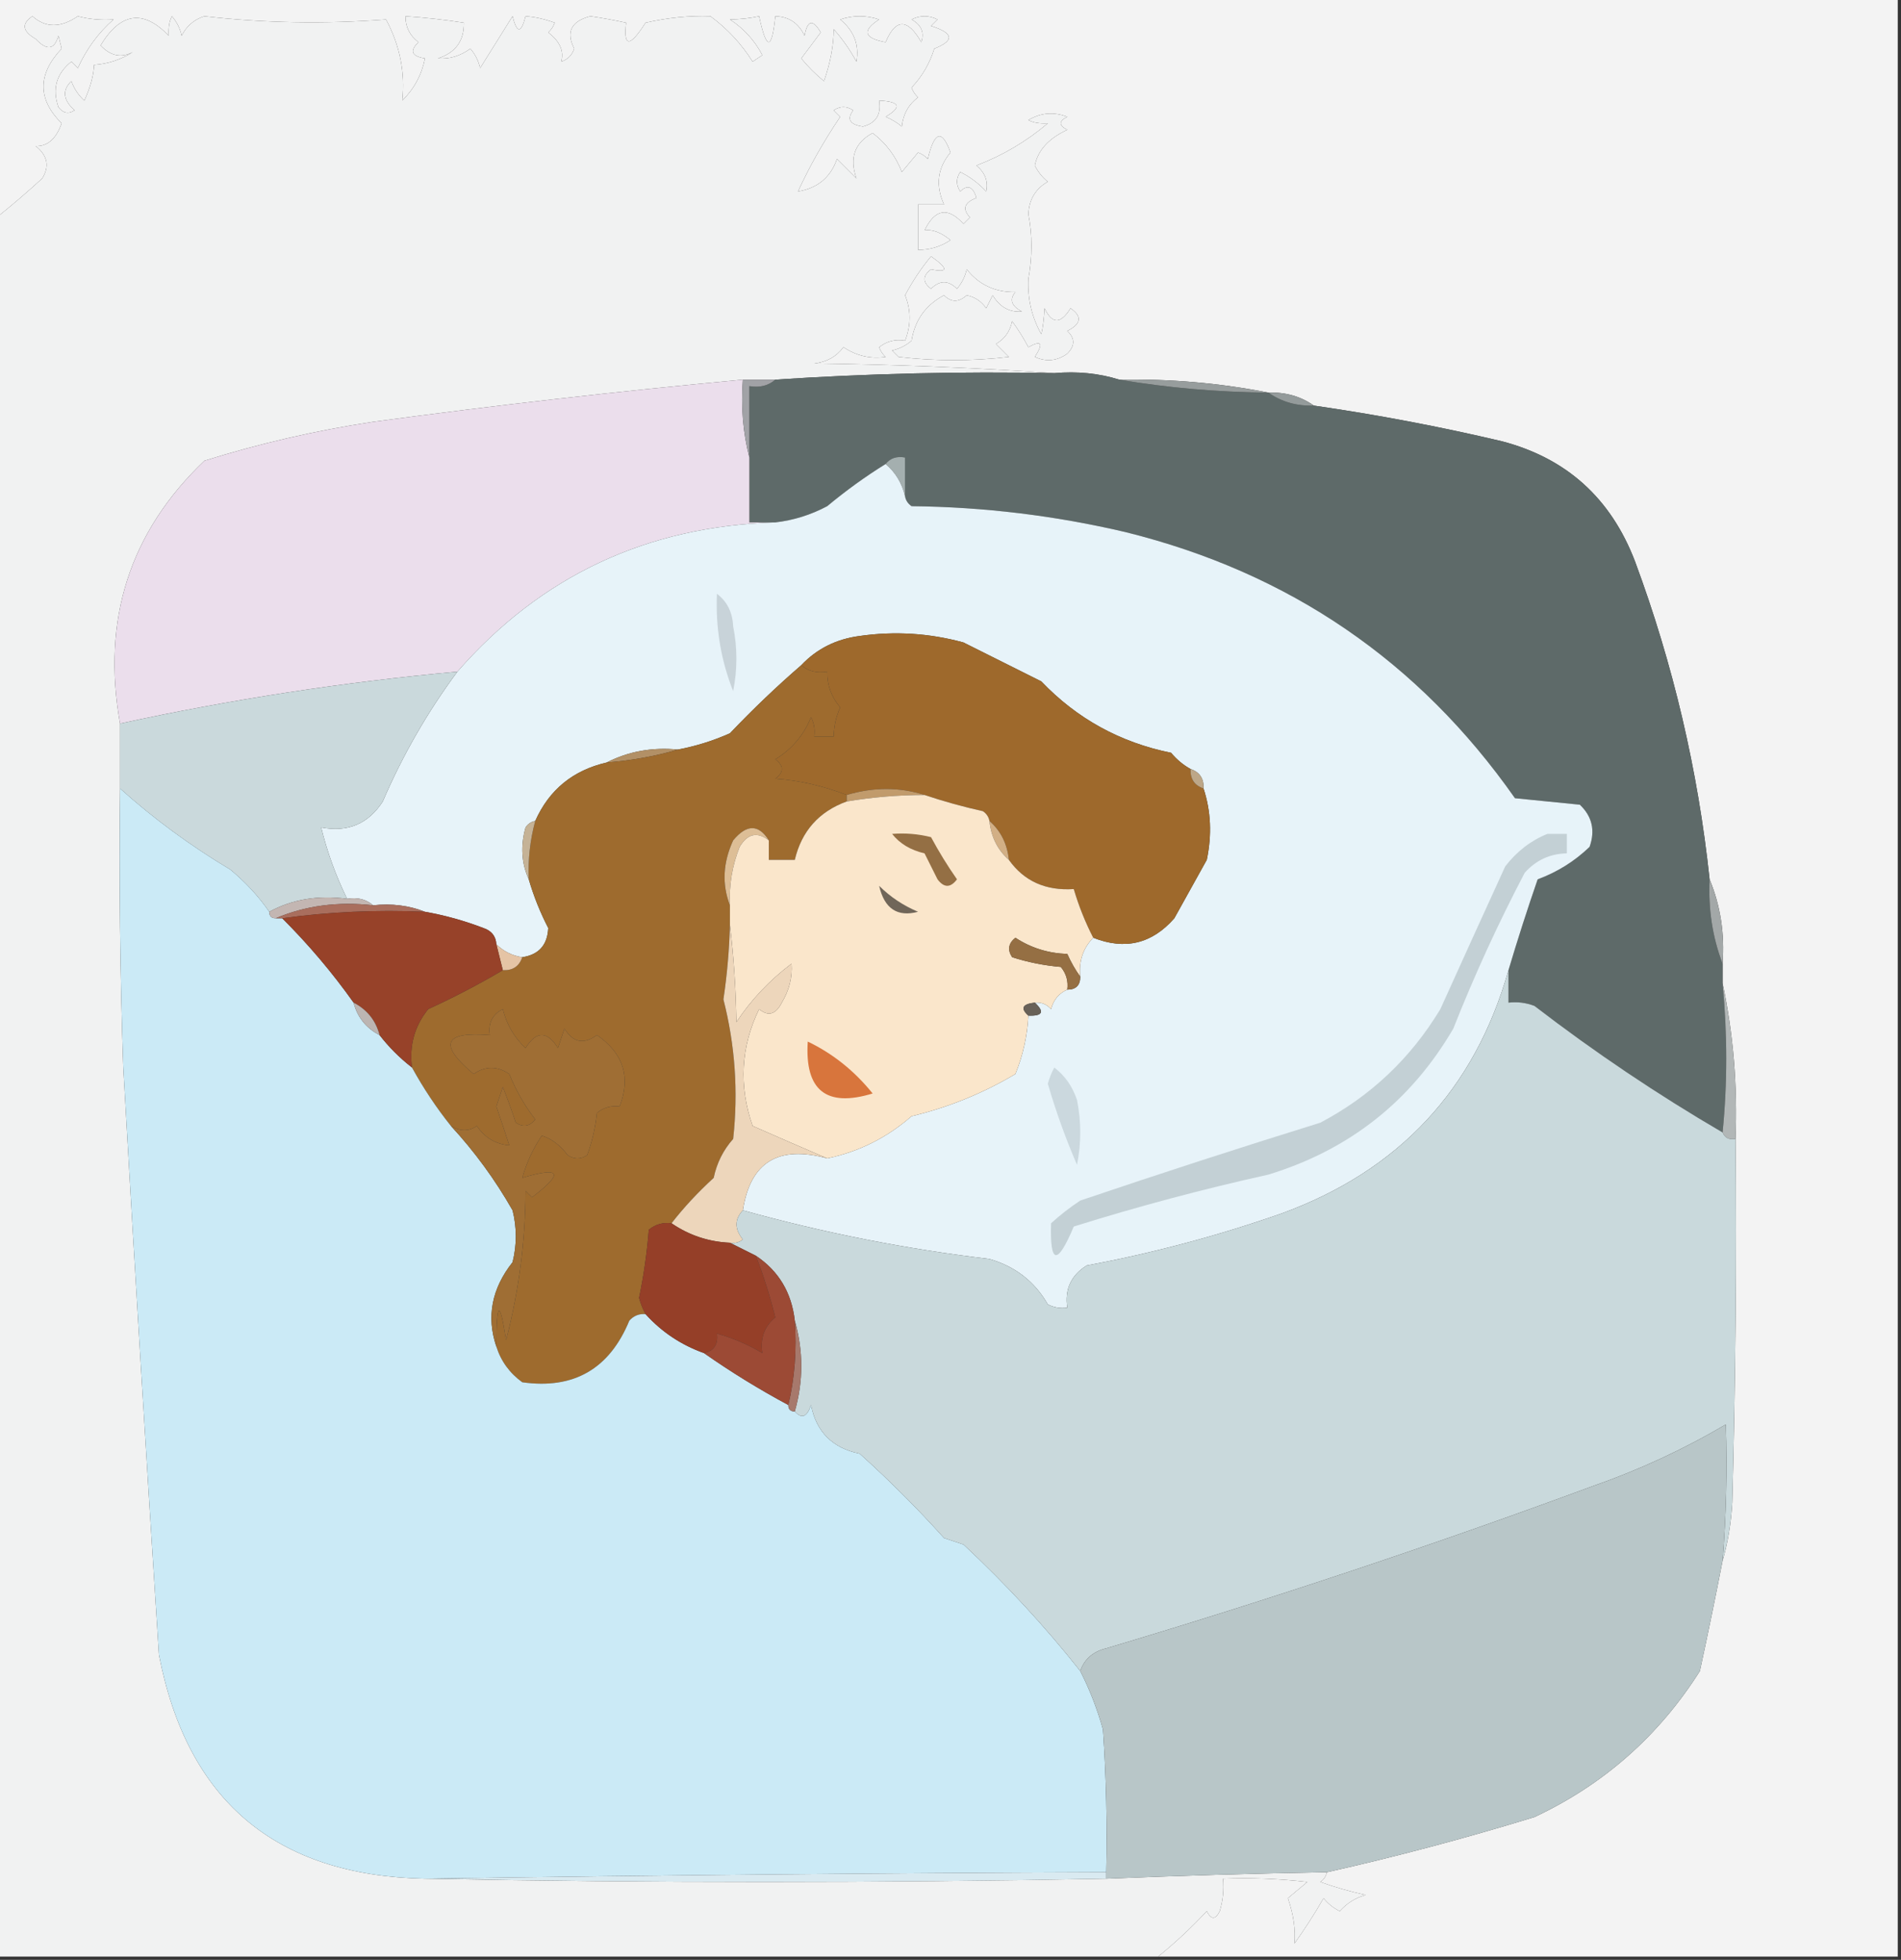 <?xml version="1.0" encoding="UTF-8"?>
<!DOCTYPE svg PUBLIC "-//W3C//DTD SVG 1.1//EN" "http://www.w3.org/Graphics/SVG/1.1/DTD/svg11.dtd">
<svg xmlns="http://www.w3.org/2000/svg" version="1.1" width="293px" height="302px" style="shape-rendering:geometricPrecision; text-rendering:geometricPrecision; image-rendering:optimizeQuality; fill-rule:evenodd; clip-rule:evenodd" xmlns:xlink="http://www.w3.org/1999/xlink">
<rect width="100%" height="100%" fill="#333333" stroke="none"/>
<g><path style="opacity:1" fill="#f3f3f3" d="M -0.5,-0.5 C 97.167,-0.5 194.833,-0.5 292.5,-0.5C 292.5,100.167 292.5,200.833 292.5,301.5C 254.5,301.5 216.5,301.5 178.5,301.5C 181.103,299.401 183.603,297.068 186,294.5C 186.667,295.833 187.333,295.833 188,294.5C 188.494,292.866 188.66,291.199 188.5,289.5C 192.846,289.334 197.179,289.501 201.5,290C 200.5,290.833 199.5,291.667 198.5,292.5C 199.371,295.032 199.705,297.365 199.5,299.5C 201.085,297.294 202.585,294.961 204,292.5C 204.689,293.357 205.522,294.023 206.5,294.5C 207.59,293.273 208.924,292.44 210.5,292C 208.122,291.489 205.788,290.822 203.5,290C 204.056,289.617 204.389,289.117 204.5,288.5C 215.023,286.146 225.69,283.312 236.5,280C 247.18,274.988 255.68,267.488 262,257.5C 263.254,251.729 264.42,246.062 265.5,240.5C 266.319,237.695 266.819,234.695 267,231.5C 267.5,212.836 267.667,194.17 267.5,175.5C 267.822,167.271 267.155,159.271 265.5,151.5C 265.5,150.5 265.5,149.5 265.5,148.5C 265.844,143.878 265.177,139.545 263.5,135.5C 261.715,118.694 257.882,102.36 252,86.5C 248.278,76.773 241.444,70.606 231.5,68C 221.89,65.732 212.223,63.899 202.5,62.5C 200.485,61.076 198.152,60.41 195.5,60.5C 188.049,59.028 180.382,58.361 172.5,58.5C 169.375,57.521 166.042,57.187 162.5,57.5C 150.34,56.669 138.007,56.169 125.5,56C 127.402,55.801 128.902,54.968 130,53.5C 132.015,54.842 134.182,55.342 136.5,55C 136.043,54.586 135.709,54.086 135.5,53.5C 136.689,52.571 138.022,52.238 139.5,52.5C 140.42,50.119 140.42,47.786 139.5,45.5C 140.657,43.322 141.99,41.322 143.5,39.5C 146.187,41.394 146.187,42.061 143.5,41.5C 142.167,42.5 142.167,43.5 143.5,44.5C 144.833,43.167 146.167,43.167 147.5,44.5C 148.251,43.624 148.751,42.624 149,41.5C 150.887,43.886 153.387,45.053 156.5,45C 155.542,46.148 155.875,47.148 157.5,48C 155.613,48.163 154.113,47.329 153,45.5C 152.667,46.167 152.333,46.833 152,47.5C 151.261,46.426 150.261,45.759 149,45.5C 147.765,46.615 146.598,46.615 145.5,45.5C 142.672,46.996 141.006,49.329 140.5,52.5C 139.624,53.251 138.624,53.751 137.5,54C 137.833,54.333 138.167,54.667 138.5,55C 144.167,55.667 149.833,55.667 155.5,55C 154.833,54.333 154.167,53.667 153.5,53C 154.849,52.228 155.682,51.061 156,49.5C 156.923,50.759 157.757,52.092 158.5,53.5C 160.529,52.371 160.863,52.871 159.5,55C 161.259,55.797 162.926,55.631 164.5,54.5C 165.711,53.28 165.711,52.113 164.5,51C 166.657,49.915 166.824,48.749 165,47.5C 163.488,49.957 162.154,49.957 161,47.5C 160.915,49.085 160.749,50.418 160.5,51.5C 159.031,48.886 158.364,46.052 158.5,43C 159.132,39.522 159.132,36.189 158.5,33C 158.61,30.745 159.61,29.078 161.5,28C 160.643,27.311 159.977,26.478 159.5,25.5C 159.956,23.173 161.623,21.339 164.5,20C 163.167,19.333 163.167,18.667 164.5,18C 162.421,17.192 160.421,17.359 158.5,18.5C 159.262,18.911 160.262,19.077 161.5,19C 158.206,21.793 154.54,23.959 150.5,25.5C 151.833,26.62 152.333,27.953 152,29.5C 150.846,28.257 149.512,27.257 148,26.5C 147.333,27.5 147.333,28.5 148,29.5C 149.131,28.396 149.965,28.73 150.5,30.5C 148.615,31.197 148.282,32.197 149.5,33.5C 149.167,33.833 148.833,34.167 148.5,34.5C 146.105,31.846 144.105,32.179 142.5,35.5C 143.688,35.307 145.022,35.807 146.5,37C 144.975,38.009 143.308,38.509 141.5,38.5C 141.5,36.167 141.5,33.833 141.5,31.5C 142.833,31.5 144.167,31.5 145.5,31.5C 144.16,28.556 144.493,25.889 146.5,23.5C 145.188,19.859 144.021,20.193 143,24.5C 142.586,24.043 142.086,23.709 141.5,23.5C 140.667,24.5 139.833,25.5 139,26.5C 138.054,24.058 136.554,22.058 134.5,20.5C 131.718,22.003 130.885,24.337 132,27.5C 131,26.5 130,25.5 129,24.5C 128.02,27.332 126.02,28.998 123,29.5C 124.765,25.648 126.931,21.815 129.5,18C 129.167,17.667 128.833,17.333 128.5,17C 129.5,16.333 130.5,16.333 131.5,17C 130.476,18.367 130.976,19.201 133,19.5C 135.02,18.968 135.853,17.635 135.5,15.5C 138.718,15.651 139.051,16.484 136.5,18C 137.416,18.374 138.25,18.874 139,19.5C 139.199,17.598 140.033,16.098 141.5,15C 141.043,14.586 140.709,14.086 140.5,13.5C 142.131,11.78 143.297,9.78 144,7.5C 147.159,6.255 146.993,5.088 143.5,4C 143.833,3.667 144.167,3.333 144.5,3C 143.167,2.333 141.833,2.333 140.5,3C 142.007,3.837 142.507,5.004 142,6.5C 139.884,2.81 138.051,2.81 136.5,6.5C 133.163,5.891 132.83,4.724 135.5,3C 133.5,2.333 131.5,2.333 129.5,3C 131.625,4.737 132.458,6.904 132,9.5C 131.028,7.695 129.861,6.028 128.5,4.5C 128.483,7.014 127.983,9.681 127,12.5C 125.702,11.44 124.535,10.274 123.5,9C 124.506,7.662 125.506,6.329 126.5,5C 125.285,2.904 124.451,3.071 124,5.5C 123.092,3.561 121.592,2.561 119.5,2.5C 118.968,7.797 118.134,7.797 117,2.5C 115.68,2.799 114.18,2.966 112.5,3C 114.651,4.405 116.318,6.239 117.5,8.5C 117,8.833 116.5,9.167 116,9.5C 114.296,6.778 112.13,4.445 109.5,2.5C 106.286,2.384 102.953,2.718 99.5,3.5C 97.069,7.312 96.069,7.312 96.5,3.5C 94.629,3.094 92.795,2.76 91,2.5C 88.033,3.262 87.2,4.929 88.5,7.5C 88.167,8.5 87.5,9.167 86.5,9.5C 86.968,7.887 86.301,6.387 84.5,5C 84.957,4.586 85.291,4.086 85.5,3.5C 83.922,2.928 82.422,2.594 81,2.5C 80.333,5.167 79.667,5.167 79,2.5C 77.333,5.167 75.667,7.833 74,10.5C 73.751,9.376 73.251,8.376 72.5,7.5C 70.922,8.64 69.255,9.14 67.5,9C 70.215,8.125 71.548,6.292 71.5,3.5C 68.518,3.037 65.518,2.704 62.5,2.5C 62.48,4.143 63.147,5.476 64.5,6.5C 63.098,7.842 63.431,8.676 65.5,9C 64.994,11.532 63.827,13.698 62,15.5C 62.469,11.177 61.636,7.01 59.5,3C 50.047,3.724 40.714,3.557 31.5,2.5C 29.912,3.01 28.745,4.01 28,5.5C 27.751,4.376 27.251,3.376 26.5,2.5C 26.089,3.262 25.923,4.262 26,5.5C 22.088,1.407 18.588,1.907 15.5,7C 17.055,8.646 18.721,8.979 20.5,8C 18.715,9.163 16.715,9.83 14.5,10C 14.43,11.624 13.93,13.457 13,15.5C 12.085,14.672 11.419,13.672 11,12.5C 9.548,13.907 9.715,15.407 11.5,17C 10.551,17.617 9.718,17.451 9,16.5C 8.031,13.671 8.697,11.338 11,9.5C 11.333,9.833 11.667,10.167 12,10.5C 13.299,7.583 15.133,5.083 17.5,3C 15.555,3.128 13.722,2.962 12,2.5C 9.352,4.31 7.019,4.31 5,2.5C 3.274,3.648 3.441,4.815 5.5,6C 7.23,7.852 8.396,7.686 9,5.5C 9.167,6.167 9.333,6.833 9.5,7.5C 5.766,11.453 5.766,15.287 9.5,19C 8.644,21.41 7.31,22.577 5.5,22.5C 7.333,23.968 7.666,25.635 6.5,27.5C 4.14,29.662 1.807,31.662 -0.5,33.5C -0.5,22.167 -0.5,10.833 -0.5,-0.5 Z"/></g>
<g><path style="opacity:1" fill="#f1f2f2" d="M 162.5,57.5 C 148.131,57.218 133.797,57.551 119.5,58.5C 117.833,58.5 116.167,58.5 114.5,58.5C 95.46,60.271 76.46,62.437 57.5,65C 48.607,66.354 39.94,68.354 31.5,71C 19.982,81.991 15.649,95.491 18.5,111.5C 18.5,114.833 18.5,118.167 18.5,121.5C 18.333,135.837 18.5,150.171 19,164.5C 20.718,194.698 22.551,224.864 24.5,255C 28.852,277.515 42.518,289.015 65.5,289.5C 100.332,290.16 135.332,290.16 170.5,289.5C 181.828,289.027 193.162,288.693 204.5,288.5C 204.389,289.117 204.056,289.617 203.5,290C 205.788,290.822 208.122,291.489 210.5,292C 208.924,292.44 207.59,293.273 206.5,294.5C 205.522,294.023 204.689,293.357 204,292.5C 202.585,294.961 201.085,297.294 199.5,299.5C 199.705,297.365 199.371,295.032 198.5,292.5C 199.5,291.667 200.5,290.833 201.5,290C 197.179,289.501 192.846,289.334 188.5,289.5C 188.66,291.199 188.494,292.866 188,294.5C 187.333,295.833 186.667,295.833 186,294.5C 183.603,297.068 181.103,299.401 178.5,301.5C 118.833,301.5 59.167,301.5 -0.5,301.5C -0.5,212.167 -0.5,122.833 -0.5,33.5C 1.807,31.662 4.14,29.662 6.5,27.5C 7.666,25.635 7.333,23.968 5.5,22.5C 7.31,22.577 8.644,21.41 9.5,19C 5.766,15.287 5.766,11.453 9.5,7.5C 9.333,6.833 9.167,6.167 9,5.5C 8.396,7.686 7.23,7.852 5.5,6C 3.441,4.815 3.274,3.648 5,2.5C 7.019,4.31 9.352,4.31 12,2.5C 13.722,2.962 15.555,3.128 17.5,3C 15.133,5.083 13.299,7.583 12,10.5C 11.667,10.167 11.333,9.833 11,9.5C 8.697,11.338 8.031,13.671 9,16.5C 9.718,17.451 10.551,17.617 11.5,17C 9.715,15.407 9.548,13.907 11,12.5C 11.419,13.672 12.085,14.672 13,15.5C 13.93,13.457 14.43,11.624 14.5,10C 16.715,9.83 18.715,9.163 20.5,8C 18.721,8.979 17.055,8.646 15.5,7C 18.588,1.907 22.088,1.407 26,5.5C 25.923,4.262 26.089,3.262 26.5,2.5C 27.251,3.376 27.751,4.376 28,5.5C 28.745,4.01 29.912,3.01 31.5,2.5C 40.714,3.557 50.047,3.724 59.5,3C 61.636,7.01 62.469,11.177 62,15.5C 63.827,13.698 64.994,11.532 65.5,9C 63.431,8.676 63.098,7.842 64.5,6.5C 63.147,5.476 62.48,4.143 62.5,2.5C 65.518,2.704 68.518,3.037 71.5,3.5C 71.548,6.292 70.215,8.125 67.5,9C 69.255,9.14 70.922,8.64 72.5,7.5C 73.251,8.376 73.751,9.376 74,10.5C 75.667,7.833 77.333,5.167 79,2.5C 79.667,5.167 80.333,5.167 81,2.5C 82.422,2.594 83.922,2.928 85.5,3.5C 85.291,4.086 84.957,4.586 84.5,5C 86.301,6.387 86.968,7.887 86.5,9.5C 87.5,9.167 88.167,8.5 88.5,7.5C 87.2,4.929 88.033,3.262 91,2.5C 92.795,2.76 94.629,3.094 96.5,3.5C 96.069,7.312 97.069,7.312 99.5,3.5C 102.953,2.718 106.286,2.384 109.5,2.5C 112.13,4.445 114.296,6.778 116,9.5C 116.5,9.167 117,8.833 117.5,8.5C 116.318,6.239 114.651,4.405 112.5,3C 114.18,2.966 115.68,2.799 117,2.5C 118.134,7.797 118.968,7.797 119.5,2.5C 121.592,2.561 123.092,3.561 124,5.5C 124.451,3.071 125.285,2.904 126.5,5C 125.506,6.329 124.506,7.662 123.5,9C 124.535,10.274 125.702,11.44 127,12.5C 127.983,9.681 128.483,7.014 128.5,4.5C 129.861,6.028 131.028,7.695 132,9.5C 132.458,6.904 131.625,4.737 129.5,3C 131.5,2.333 133.5,2.333 135.5,3C 132.83,4.724 133.163,5.891 136.5,6.5C 138.051,2.81 139.884,2.81 142,6.5C 142.507,5.004 142.007,3.837 140.5,3C 141.833,2.333 143.167,2.333 144.5,3C 144.167,3.333 143.833,3.667 143.5,4C 146.993,5.088 147.159,6.255 144,7.5C 143.297,9.78 142.131,11.78 140.5,13.5C 140.709,14.086 141.043,14.586 141.5,15C 140.033,16.098 139.199,17.598 139,19.5C 138.25,18.874 137.416,18.374 136.5,18C 139.051,16.484 138.718,15.651 135.5,15.5C 135.853,17.635 135.02,18.968 133,19.5C 130.976,19.201 130.476,18.367 131.5,17C 130.5,16.333 129.5,16.333 128.5,17C 128.833,17.333 129.167,17.667 129.5,18C 126.931,21.815 124.765,25.648 123,29.5C 126.02,28.998 128.02,27.332 129,24.5C 130,25.5 131,26.5 132,27.5C 130.885,24.337 131.718,22.003 134.5,20.5C 136.554,22.058 138.054,24.058 139,26.5C 139.833,25.5 140.667,24.5 141.5,23.5C 142.086,23.709 142.586,24.043 143,24.5C 144.021,20.193 145.188,19.859 146.5,23.5C 144.493,25.889 144.16,28.556 145.5,31.5C 144.167,31.5 142.833,31.5 141.5,31.5C 141.5,33.833 141.5,36.167 141.5,38.5C 143.308,38.509 144.975,38.009 146.5,37C 145.022,35.807 143.688,35.307 142.5,35.5C 144.105,32.179 146.105,31.846 148.5,34.5C 148.833,34.167 149.167,33.833 149.5,33.5C 148.282,32.197 148.615,31.197 150.5,30.5C 149.965,28.73 149.131,28.396 148,29.5C 147.333,28.5 147.333,27.5 148,26.5C 149.512,27.257 150.846,28.257 152,29.5C 152.333,27.953 151.833,26.62 150.5,25.5C 154.54,23.959 158.206,21.793 161.5,19C 160.262,19.077 159.262,18.911 158.5,18.5C 160.421,17.359 162.421,17.192 164.5,18C 163.167,18.667 163.167,19.333 164.5,20C 161.623,21.339 159.956,23.173 159.5,25.5C 159.977,26.478 160.643,27.311 161.5,28C 159.61,29.078 158.61,30.745 158.5,33C 159.132,36.189 159.132,39.522 158.5,43C 158.364,46.052 159.031,48.886 160.5,51.5C 160.749,50.418 160.915,49.085 161,47.5C 162.154,49.957 163.488,49.957 165,47.5C 166.824,48.749 166.657,49.915 164.5,51C 165.711,52.113 165.711,53.28 164.5,54.5C 162.926,55.631 161.259,55.797 159.5,55C 160.863,52.871 160.529,52.371 158.5,53.5C 157.757,52.092 156.923,50.759 156,49.5C 155.682,51.061 154.849,52.228 153.5,53C 154.167,53.667 154.833,54.333 155.5,55C 149.833,55.667 144.167,55.667 138.5,55C 138.167,54.667 137.833,54.333 137.5,54C 138.624,53.751 139.624,53.251 140.5,52.5C 141.006,49.329 142.672,46.996 145.5,45.5C 146.598,46.615 147.765,46.615 149,45.5C 150.261,45.759 151.261,46.426 152,47.5C 152.333,46.833 152.667,46.167 153,45.5C 154.113,47.329 155.613,48.163 157.5,48C 155.875,47.148 155.542,46.148 156.5,45C 153.387,45.053 150.887,43.886 149,41.5C 148.751,42.624 148.251,43.624 147.5,44.5C 146.167,43.167 144.833,43.167 143.5,44.5C 142.167,43.5 142.167,42.5 143.5,41.5C 146.187,42.061 146.187,41.394 143.5,39.5C 141.99,41.322 140.657,43.322 139.5,45.5C 140.42,47.786 140.42,50.119 139.5,52.5C 138.022,52.238 136.689,52.571 135.5,53.5C 135.709,54.086 136.043,54.586 136.5,55C 134.182,55.342 132.015,54.842 130,53.5C 128.902,54.968 127.402,55.801 125.5,56C 138.007,56.169 150.34,56.669 162.5,57.5 Z"/></g>
<g><path style="opacity:1" fill="#5e6a69" d="M 162.5,57.5 C 166.042,57.187 169.375,57.521 172.5,58.5C 179.969,59.762 187.635,60.428 195.5,60.5C 197.515,61.924 199.848,62.59 202.5,62.5C 212.223,63.899 221.89,65.732 231.5,68C 241.444,70.606 248.278,76.773 252,86.5C 257.882,102.36 261.715,118.694 263.5,135.5C 263.28,140.1 263.946,144.433 265.5,148.5C 265.5,149.5 265.5,150.5 265.5,151.5C 266.251,159.338 266.251,167.005 265.5,174.5C 255.463,168.644 245.796,162.144 236.5,155C 235.207,154.51 233.873,154.343 232.5,154.5C 232.5,152.833 232.5,151.167 232.5,149.5C 233.891,144.825 235.391,140.158 237,135.5C 240.028,134.383 242.695,132.716 245,130.5C 245.896,127.975 245.396,125.808 243.5,124C 240.167,123.667 236.833,123.333 233.5,123C 218.721,101.918 198.721,88.252 173.5,82C 162.649,79.45 151.649,78.117 140.5,78C 139.944,77.617 139.611,77.117 139.5,76.5C 139.5,74.5 139.5,72.5 139.5,70.5C 138.209,70.263 137.209,70.596 136.5,71.5C 133.397,73.423 130.397,75.59 127.5,78C 124.978,79.341 122.311,80.174 119.5,80.5C 118.167,80.5 116.833,80.5 115.5,80.5C 115.5,77.167 115.5,73.833 115.5,70.5C 115.5,66.833 115.5,63.167 115.5,59.5C 117.099,59.768 118.432,59.434 119.5,58.5C 133.797,57.551 148.131,57.218 162.5,57.5 Z"/></g>
<g><path style="opacity:1" fill="#979d9d" d="M 172.5,58.5 C 180.382,58.361 188.049,59.028 195.5,60.5C 187.635,60.428 179.969,59.762 172.5,58.5 Z"/></g>
<g><path style="opacity:1" fill="#949b9b" d="M 195.5,60.5 C 198.152,60.41 200.485,61.076 202.5,62.5C 199.848,62.59 197.515,61.924 195.5,60.5 Z"/></g>
<g><path style="opacity:1" fill="#ebdeec" d="M 114.5,58.5 C 114.183,62.702 114.517,66.702 115.5,70.5C 115.5,73.833 115.5,77.167 115.5,80.5C 116.833,80.5 118.167,80.5 119.5,80.5C 99.71,81.083 83.377,88.75 70.5,103.5C 52.971,105.102 35.638,107.769 18.5,111.5C 15.649,95.491 19.982,81.991 31.5,71C 39.94,68.354 48.607,66.354 57.5,65C 76.46,62.437 95.46,60.271 114.5,58.5 Z"/></g>
<g><path style="opacity:1" fill="#a1a2a6" d="M 114.5,58.5 C 116.167,58.5 117.833,58.5 119.5,58.5C 118.432,59.434 117.099,59.768 115.5,59.5C 115.5,63.167 115.5,66.833 115.5,70.5C 114.517,66.702 114.183,62.702 114.5,58.5 Z"/></g>
<g><path style="opacity:1" fill="#a4afaf" d="M 136.5,71.5 C 137.209,70.596 138.209,70.263 139.5,70.5C 139.5,72.5 139.5,74.5 139.5,76.5C 139.028,74.469 138.028,72.802 136.5,71.5 Z"/></g>
<g><path style="opacity:1" fill="#e7f3f9" d="M 136.5,71.5 C 138.028,72.802 139.028,74.469 139.5,76.5C 139.611,77.117 139.944,77.617 140.5,78C 151.649,78.117 162.649,79.45 173.5,82C 198.721,88.252 218.721,101.918 233.5,123C 236.833,123.333 240.167,123.667 243.5,124C 245.396,125.808 245.896,127.975 245,130.5C 242.695,132.716 240.028,134.383 237,135.5C 235.391,140.158 233.891,144.825 232.5,149.5C 227.286,167.885 215.619,180.385 197.5,187C 187.702,190.426 177.702,193.093 167.5,195C 165.081,196.509 164.081,198.675 164.5,201.5C 163.448,201.649 162.448,201.483 161.5,201C 159.484,197.482 156.484,195.149 152.5,194C 139.601,192.463 126.934,189.963 114.5,186.5C 115.634,179.088 119.968,176.421 127.5,178.5C 132.365,177.485 136.699,175.318 140.5,172C 146.19,170.634 151.523,168.467 156.5,165.5C 157.678,162.609 158.345,159.609 158.5,156.5C 160.698,156.591 161.031,155.925 159.5,154.5C 160.496,154.414 161.329,154.748 162,155.5C 162.377,154.058 163.21,153.058 164.5,152.5C 165.833,152.5 166.5,151.833 166.5,150.5C 166.259,148.102 166.926,146.102 168.5,144.5C 173.389,146.436 177.556,145.436 181,141.5C 182.667,138.5 184.333,135.5 186,132.5C 186.81,128.642 186.643,124.976 185.5,121.5C 185.573,119.973 184.906,118.973 183.5,118.5C 182.373,117.878 181.373,117.045 180.5,116C 172.654,114.412 165.987,110.745 160.5,105C 156.5,103 152.5,101 148.5,99C 143.238,97.561 137.904,97.228 132.5,98C 128.89,98.472 125.89,99.972 123.5,102.5C 119.752,105.738 116.085,109.238 112.5,113C 109.92,114.144 107.253,114.978 104.5,115.5C 100.511,115.116 96.845,115.783 93.5,117.5C 88.305,118.701 84.638,121.701 82.5,126.5C 81.883,126.611 81.383,126.944 81,127.5C 80.199,130.367 80.366,133.034 81.5,135.5C 82.252,138.09 83.252,140.59 84.5,143C 84.383,145.616 83.05,147.116 80.5,147.5C 78.938,147.267 77.605,146.6 76.5,145.5C 76.423,144.25 75.756,143.417 74.5,143C 71.555,141.869 68.555,141.036 65.5,140.5C 63.052,139.527 60.385,139.194 57.5,139.5C 56.432,138.566 55.099,138.232 53.5,138.5C 51.764,134.957 50.431,131.291 49.5,127.5C 53.594,128.295 56.761,126.962 59,123.5C 62.071,116.354 65.904,109.687 70.5,103.5C 83.377,88.75 99.71,81.083 119.5,80.5C 122.311,80.174 124.978,79.341 127.5,78C 130.397,75.59 133.397,73.423 136.5,71.5 Z"/></g>
<g><path style="opacity:1" fill="#c8d3d9" d="M 110.5,91.5 C 112.067,92.681 112.901,94.347 113,96.5C 113.667,99.833 113.667,103.167 113,106.5C 111.111,101.746 110.278,96.746 110.5,91.5 Z"/></g>
<g><path style="opacity:1" fill="#cad9dc" d="M 70.5,103.5 C 65.904,109.687 62.071,116.354 59,123.5C 56.761,126.962 53.594,128.295 49.5,127.5C 50.431,131.291 51.764,134.957 53.5,138.5C 49.029,137.911 45.029,138.577 41.5,140.5C 39.876,138.143 37.876,135.976 35.5,134C 29.337,130.312 23.67,126.145 18.5,121.5C 18.5,118.167 18.5,114.833 18.5,111.5C 35.638,107.769 52.971,105.102 70.5,103.5 Z"/></g>
<g><path style="opacity:1" fill="#9e692c" d="M 183.5,118.5 C 183.427,120.027 184.094,121.027 185.5,121.5C 186.643,124.976 186.81,128.642 186,132.5C 184.333,135.5 182.667,138.5 181,141.5C 177.556,145.436 173.389,146.436 168.5,144.5C 167.277,142.128 166.277,139.628 165.5,137C 161.166,137.28 157.832,135.78 155.5,132.5C 155.245,130.033 154.245,128.033 152.5,126.5C 152.389,125.883 152.056,125.383 151.5,125C 148.421,124.315 145.421,123.481 142.5,122.5C 138.633,121.274 134.633,121.274 130.5,122.5C 126.756,121.063 123.089,120.23 119.5,120C 120.833,119 120.833,118 119.5,117C 122.055,115.445 123.888,113.278 125,110.5C 125.483,111.448 125.649,112.448 125.5,113.5C 126.5,113.5 127.5,113.5 128.5,113.5C 128.519,111.94 128.852,110.44 129.5,109C 128.144,107.433 127.477,105.6 127.5,103.5C 125.901,103.768 124.568,103.434 123.5,102.5C 125.89,99.972 128.89,98.472 132.5,98C 137.904,97.228 143.238,97.561 148.5,99C 152.5,101 156.5,103 160.5,105C 165.987,110.745 172.654,114.412 180.5,116C 181.373,117.045 182.373,117.878 183.5,118.5 Z"/></g>
<g><path style="opacity:1" fill="#b29066" d="M 104.5,115.5 C 101.026,116.525 97.36,117.192 93.5,117.5C 96.845,115.783 100.511,115.116 104.5,115.5 Z"/></g>
<g><path style="opacity:1" fill="#9e6b2e" d="M 123.5,102.5 C 124.568,103.434 125.901,103.768 127.5,103.5C 127.477,105.6 128.144,107.433 129.5,109C 128.852,110.44 128.519,111.94 128.5,113.5C 127.5,113.5 126.5,113.5 125.5,113.5C 125.649,112.448 125.483,111.448 125,110.5C 123.888,113.278 122.055,115.445 119.5,117C 120.833,118 120.833,119 119.5,120C 123.089,120.23 126.756,121.063 130.5,122.5C 130.5,122.833 130.5,123.167 130.5,123.5C 126.216,125.07 123.55,128.07 122.5,132.5C 121.167,132.5 119.833,132.5 118.5,132.5C 118.5,131.5 118.5,130.5 118.5,129.5C 116.923,126.983 115.09,126.983 113,129.5C 111.424,132.926 111.258,136.26 112.5,139.5C 112.5,140.5 112.5,141.5 112.5,142.5C 112.403,146.349 112.069,150.183 111.5,154C 113.302,161.064 113.802,168.231 113,175.5C 111.473,177.221 110.473,179.221 110,181.5C 107.534,183.758 105.367,186.091 103.5,188.5C 102.178,188.33 101.011,188.663 100,189.5C 99.718,193.039 99.218,196.539 98.5,200C 98.743,200.902 99.077,201.735 99.5,202.5C 98.504,202.414 97.671,202.748 97,203.5C 93.926,210.952 88.426,214.119 80.5,213C 78.548,211.588 77.215,209.755 76.5,207.5C 76.519,200.469 77.019,200.136 78,206.5C 79.969,198.973 80.969,191.306 81,183.5C 81.333,183.833 81.667,184.167 82,184.5C 86.949,180.726 86.449,179.726 80.5,181.5C 81.138,179.201 82.138,177.034 83.5,175C 84.99,175.449 86.324,176.449 87.5,178C 88.5,178.667 89.5,178.667 90.5,178C 91.264,175.931 91.764,173.764 92,171.5C 93.011,170.663 94.178,170.33 95.5,170.5C 97.248,165.977 96.081,162.31 92,159.5C 89.978,160.991 88.312,160.658 87,158.5C 86.667,159.5 86.333,160.5 86,161.5C 84.333,158.833 82.667,158.833 81,161.5C 79.252,159.865 78.085,157.865 77.5,155.5C 75.889,156.32 75.222,157.654 75.5,159.5C 68.385,158.925 67.552,160.925 73,165.5C 74.814,164.24 76.647,164.24 78.5,165.5C 79.515,168.022 80.849,170.356 82.5,172.5C 81.635,173.583 80.635,173.749 79.5,173C 78.897,171.175 78.23,169.341 77.5,167.5C 77.167,168.5 76.833,169.5 76.5,170.5C 77.204,172.535 77.871,174.535 78.5,176.5C 76.362,176.297 74.695,175.297 73.5,173.5C 72.274,174.363 70.94,174.363 69.5,173.5C 67.265,170.709 65.265,167.709 63.5,164.5C 63.062,161.107 63.895,158.107 66,155.5C 69.97,153.681 73.803,151.681 77.5,149.5C 79.027,149.573 80.027,148.906 80.5,147.5C 83.05,147.116 84.383,145.616 84.5,143C 83.252,140.59 82.252,138.09 81.5,135.5C 81.368,132.43 81.701,129.43 82.5,126.5C 84.638,121.701 88.305,118.701 93.5,117.5C 97.36,117.192 101.026,116.525 104.5,115.5C 107.253,114.978 109.92,114.144 112.5,113C 116.085,109.238 119.752,105.738 123.5,102.5 Z"/></g>
<g><path style="opacity:1" fill="#bda788" d="M 183.5,118.5 C 184.906,118.973 185.573,119.973 185.5,121.5C 184.094,121.027 183.427,120.027 183.5,118.5 Z"/></g>
<g><path style="opacity:1" fill="#c19b6c" d="M 142.5,122.5 C 138.466,122.505 134.466,122.838 130.5,123.5C 130.5,123.167 130.5,122.833 130.5,122.5C 134.633,121.274 138.633,121.274 142.5,122.5 Z"/></g>
<g><path style="opacity:1" fill="#cbeaf6" d="M 18.5,121.5 C 23.67,126.145 29.337,130.312 35.5,134C 37.876,135.976 39.876,138.143 41.5,140.5C 41.5,141.167 41.833,141.5 42.5,141.5C 42.833,141.5 43.167,141.5 43.5,141.5C 47.565,145.559 51.232,149.893 54.5,154.5C 55.08,156.749 56.413,158.415 58.5,159.5C 59.939,161.36 61.605,163.027 63.5,164.5C 65.265,167.709 67.265,170.709 69.5,173.5C 73.146,177.449 76.313,181.782 79,186.5C 79.667,189.167 79.667,191.833 79,194.5C 75.783,198.571 74.95,202.904 76.5,207.5C 77.215,209.755 78.548,211.588 80.5,213C 88.426,214.119 93.926,210.952 97,203.5C 97.671,202.748 98.504,202.414 99.5,202.5C 101.975,205.241 104.975,207.241 108.5,208.5C 112.658,211.414 116.991,214.081 121.5,216.5C 121.5,217.167 121.833,217.5 122.5,217.5C 123.566,218.692 124.399,218.359 125,216.5C 125.809,220.643 128.309,223.143 132.5,224C 137.07,228.114 141.403,232.447 145.5,237C 146.5,237.333 147.5,237.667 148.5,238C 155.117,244.183 161.117,250.683 166.5,257.5C 167.953,260.353 169.119,263.353 170,266.5C 170.5,273.826 170.666,281.159 170.5,288.5C 135.498,288.629 100.498,288.962 65.5,289.5C 42.518,289.015 28.852,277.515 24.5,255C 22.551,224.864 20.718,194.698 19,164.5C 18.5,150.171 18.333,135.837 18.5,121.5 Z"/></g>
<g><path style="opacity:1" fill="#ddbe96" d="M 118.5,129.5 C 116.726,128.119 115.226,128.452 114,130.5C 112.851,133.393 112.351,136.393 112.5,139.5C 111.258,136.26 111.424,132.926 113,129.5C 115.09,126.983 116.923,126.983 118.5,129.5 Z"/></g>
<g><path style="opacity:1" fill="#d2af85" d="M 152.5,126.5 C 154.245,128.033 155.245,130.033 155.5,132.5C 153.755,130.967 152.755,128.967 152.5,126.5 Z"/></g>
<g><path style="opacity:1" fill="#c5b296" d="M 82.5,126.5 C 81.701,129.43 81.368,132.43 81.5,135.5C 80.366,133.034 80.199,130.367 81,127.5C 81.383,126.944 81.883,126.611 82.5,126.5 Z"/></g>
<g><path style="opacity:1" fill="#fae6cb" d="M 142.5,122.5 C 145.421,123.481 148.421,124.315 151.5,125C 152.056,125.383 152.389,125.883 152.5,126.5C 152.755,128.967 153.755,130.967 155.5,132.5C 157.832,135.78 161.166,137.28 165.5,137C 166.277,139.628 167.277,142.128 168.5,144.5C 166.926,146.102 166.259,148.102 166.5,150.5C 165.751,149.469 165.085,148.302 164.5,147C 161.563,146.9 158.896,146.067 156.5,144.5C 155.417,145.365 155.251,146.365 156,147.5C 158.405,148.274 160.905,148.774 163.5,149C 164.337,150.011 164.67,151.178 164.5,152.5C 163.21,153.058 162.377,154.058 162,155.5C 161.329,154.748 160.496,154.414 159.5,154.5C 157.576,154.711 157.243,155.377 158.5,156.5C 158.345,159.609 157.678,162.609 156.5,165.5C 151.523,168.467 146.19,170.634 140.5,172C 136.699,175.318 132.365,177.485 127.5,178.5C 123.83,176.926 119.996,175.259 116,173.5C 113.847,167.312 114.181,161.312 117,155.5C 118.406,156.668 119.572,156.335 120.5,154.5C 121.648,152.577 122.148,150.577 122,148.5C 118.61,151.054 115.777,154.054 113.5,157.5C 113.42,152.381 113.087,147.381 112.5,142.5C 112.5,141.5 112.5,140.5 112.5,139.5C 112.351,136.393 112.851,133.393 114,130.5C 115.226,128.452 116.726,128.119 118.5,129.5C 118.5,130.5 118.5,131.5 118.5,132.5C 119.833,132.5 121.167,132.5 122.5,132.5C 123.55,128.07 126.216,125.07 130.5,123.5C 134.466,122.838 138.466,122.505 142.5,122.5 Z"/></g>
<g><path style="opacity:1" fill="#946f44" d="M 137.5,128.5 C 139.527,128.338 141.527,128.505 143.5,129C 144.708,131.25 146.041,133.417 147.5,135.5C 146.5,136.833 145.5,136.833 144.5,135.5C 143.833,134.167 143.167,132.833 142.5,131.5C 140.345,130.999 138.678,129.999 137.5,128.5 Z"/></g>
<g><path style="opacity:1" fill="#c3b6b2" d="M 53.5,138.5 C 55.099,138.232 56.432,138.566 57.5,139.5C 52.056,138.892 47.056,139.558 42.5,141.5C 41.833,141.5 41.5,141.167 41.5,140.5C 45.029,138.577 49.029,137.911 53.5,138.5 Z"/></g>
<g><path style="opacity:1" fill="#a96e5d" d="M 57.5,139.5 C 60.385,139.194 63.052,139.527 65.5,140.5C 57.981,140.175 50.648,140.508 43.5,141.5C 43.167,141.5 42.833,141.5 42.5,141.5C 47.056,139.558 52.056,138.892 57.5,139.5 Z"/></g>
<g><path style="opacity:1" fill="#706659" d="M 135.5,136.5 C 137.216,138.208 139.216,139.542 141.5,140.5C 138.309,141.352 136.309,140.019 135.5,136.5 Z"/></g>
<g><path style="opacity:1" fill="#956f43" d="M 166.5,150.5 C 166.5,151.833 165.833,152.5 164.5,152.5C 164.67,151.178 164.337,150.011 163.5,149C 160.905,148.774 158.405,148.274 156,147.5C 155.251,146.365 155.417,145.365 156.5,144.5C 158.896,146.067 161.563,146.9 164.5,147C 165.085,148.302 165.751,149.469 166.5,150.5 Z"/></g>
<g><path style="opacity:1" fill="#e5c4a5" d="M 76.5,145.5 C 77.605,146.6 78.938,147.267 80.5,147.5C 80.027,148.906 79.027,149.573 77.5,149.5C 77.167,148.167 76.833,146.833 76.5,145.5 Z"/></g>
<g><path style="opacity:1" fill="#a3a8a8" d="M 263.5,135.5 C 265.177,139.545 265.844,143.878 265.5,148.5C 263.946,144.433 263.28,140.1 263.5,135.5 Z"/></g>
<g><path style="opacity:1" fill="#974229" d="M 65.5,140.5 C 68.555,141.036 71.555,141.869 74.5,143C 75.756,143.417 76.423,144.25 76.5,145.5C 76.833,146.833 77.167,148.167 77.5,149.5C 73.803,151.681 69.97,153.681 66,155.5C 63.895,158.107 63.062,161.107 63.5,164.5C 61.605,163.027 59.939,161.36 58.5,159.5C 57.92,157.251 56.587,155.585 54.5,154.5C 51.232,149.893 47.565,145.559 43.5,141.5C 50.648,140.508 57.981,140.175 65.5,140.5 Z"/></g>
<g><path style="opacity:1" fill="#bcb5b2" d="M 54.5,154.5 C 56.587,155.585 57.92,157.251 58.5,159.5C 56.413,158.415 55.08,156.749 54.5,154.5 Z"/></g>
<g><path style="opacity:1" fill="#686158" d="M 159.5,154.5 C 161.031,155.925 160.698,156.591 158.5,156.5C 157.243,155.377 157.576,154.711 159.5,154.5 Z"/></g>
<g><path style="opacity:1" fill="#d8753c" d="M 124.5,160.5 C 128.372,162.359 131.705,165.026 134.5,168.5C 127.349,170.686 124.015,168.019 124.5,160.5 Z"/></g>
<g><path style="opacity:1" fill="#9f6e34" d="M 76.5,207.5 C 74.95,202.904 75.783,198.571 79,194.5C 79.667,191.833 79.667,189.167 79,186.5C 76.313,181.782 73.146,177.449 69.5,173.5C 70.94,174.363 72.274,174.363 73.5,173.5C 74.695,175.297 76.362,176.297 78.5,176.5C 77.871,174.535 77.204,172.535 76.5,170.5C 76.833,169.5 77.167,168.5 77.5,167.5C 78.23,169.341 78.897,171.175 79.5,173C 80.635,173.749 81.635,173.583 82.5,172.5C 80.849,170.356 79.515,168.022 78.5,165.5C 76.647,164.24 74.814,164.24 73,165.5C 67.552,160.925 68.385,158.925 75.5,159.5C 75.222,157.654 75.889,156.32 77.5,155.5C 78.085,157.865 79.252,159.865 81,161.5C 82.667,158.833 84.333,158.833 86,161.5C 86.333,160.5 86.667,159.5 87,158.5C 88.312,160.658 89.978,160.991 92,159.5C 96.081,162.31 97.248,165.977 95.5,170.5C 94.178,170.33 93.011,170.663 92,171.5C 91.764,173.764 91.264,175.931 90.5,178C 89.5,178.667 88.5,178.667 87.5,178C 86.324,176.449 84.99,175.449 83.5,175C 82.138,177.034 81.138,179.201 80.5,181.5C 86.449,179.726 86.949,180.726 82,184.5C 81.667,184.167 81.333,183.833 81,183.5C 80.969,191.306 79.969,198.973 78,206.5C 77.019,200.136 76.519,200.469 76.5,207.5 Z"/></g>
<g><path style="opacity:1" fill="#b2b7b7" d="M 265.5,151.5 C 267.155,159.271 267.822,167.271 267.5,175.5C 266.508,175.672 265.842,175.338 265.5,174.5C 266.251,167.005 266.251,159.338 265.5,151.5 Z"/></g>
<g><path style="opacity:1" fill="#cbd8de" d="M 162.5,164.5 C 164.136,165.749 165.303,167.416 166,169.5C 166.667,172.833 166.667,176.167 166,179.5C 164.253,175.462 162.753,171.295 161.5,167C 161.743,166.098 162.077,165.265 162.5,164.5 Z"/></g>
<g><path style="opacity:1" fill="#c3d0d5" d="M 238.5,128.5 C 239.5,128.5 240.5,128.5 241.5,128.5C 241.5,129.5 241.5,130.5 241.5,131.5C 238.901,131.549 236.734,132.549 235,134.5C 230.927,142.263 227.26,150.263 224,158.5C 217.477,169.681 207.977,177.181 195.5,181C 185.386,183.241 175.386,185.908 165.5,189C 162.967,195.037 161.8,194.87 162,188.5C 163.41,187.213 164.91,186.046 166.5,185C 178.75,180.852 191.083,176.852 203.5,173C 211.259,168.909 217.425,163.076 222,155.5C 225.351,148.086 228.685,140.753 232,133.5C 233.805,131.174 235.972,129.508 238.5,128.5 Z"/></g>
<g><path style="opacity:1" fill="#edd6bb" d="M 112.5,142.5 C 113.087,147.381 113.42,152.381 113.5,157.5C 115.777,154.054 118.61,151.054 122,148.5C 122.148,150.577 121.648,152.577 120.5,154.5C 119.572,156.335 118.406,156.668 117,155.5C 114.181,161.312 113.847,167.312 116,173.5C 119.996,175.259 123.83,176.926 127.5,178.5C 119.968,176.421 115.634,179.088 114.5,186.5C 113.199,187.884 113.199,189.384 114.5,191C 113.906,191.464 113.239,191.631 112.5,191.5C 109.208,191.353 106.208,190.353 103.5,188.5C 105.367,186.091 107.534,183.758 110,181.5C 110.473,179.221 111.473,177.221 113,175.5C 113.802,168.231 113.302,161.064 111.5,154C 112.069,150.183 112.403,146.349 112.5,142.5 Z"/></g>
<g><path style="opacity:1" fill="#c9d9dc" d="M 232.5,149.5 C 232.5,151.167 232.5,152.833 232.5,154.5C 233.873,154.343 235.207,154.51 236.5,155C 245.796,162.144 255.463,168.644 265.5,174.5C 265.842,175.338 266.508,175.672 267.5,175.5C 267.667,194.17 267.5,212.836 267,231.5C 266.819,234.695 266.319,237.695 265.5,240.5C 266.061,233.499 266.228,226.499 266,219.5C 259.513,223.326 252.679,226.492 245.5,229C 220.797,238.123 195.797,246.457 170.5,254C 168.456,254.498 167.122,255.665 166.5,257.5C 161.117,250.683 155.117,244.183 148.5,238C 147.5,237.667 146.5,237.333 145.5,237C 141.403,232.447 137.07,228.114 132.5,224C 128.309,223.143 125.809,220.643 125,216.5C 124.399,218.359 123.566,218.692 122.5,217.5C 123.833,212.833 123.833,208.167 122.5,203.5C 122.009,199.173 120.009,195.84 116.5,193.5C 115.167,192.833 113.833,192.167 112.5,191.5C 113.239,191.631 113.906,191.464 114.5,191C 113.199,189.384 113.199,187.884 114.5,186.5C 126.934,189.963 139.601,192.463 152.5,194C 156.484,195.149 159.484,197.482 161.5,201C 162.448,201.483 163.448,201.649 164.5,201.5C 164.081,198.675 165.081,196.509 167.5,195C 177.702,193.093 187.702,190.426 197.5,187C 215.619,180.385 227.286,167.885 232.5,149.5 Z"/></g>
<g><path style="opacity:1" fill="#953f28" d="M 103.5,188.5 C 106.208,190.353 109.208,191.353 112.5,191.5C 113.833,192.167 115.167,192.833 116.5,193.5C 117.684,196.564 118.684,199.731 119.5,203C 117.808,204.401 117.141,206.234 117.5,208.5C 115.328,207.199 112.995,206.199 110.5,205.5C 110.715,207.179 110.048,208.179 108.5,208.5C 104.975,207.241 101.975,205.241 99.5,202.5C 99.077,201.735 98.743,200.902 98.5,200C 99.218,196.539 99.718,193.039 100,189.5C 101.011,188.663 102.178,188.33 103.5,188.5 Z"/></g>
<g><path style="opacity:1" fill="#a7796c" d="M 122.5,203.5 C 123.833,208.167 123.833,212.833 122.5,217.5C 121.833,217.5 121.5,217.167 121.5,216.5C 122.485,212.366 122.818,208.032 122.5,203.5 Z"/></g>
<g><path style="opacity:1" fill="#9c4a35" d="M 116.5,193.5 C 120.009,195.84 122.009,199.173 122.5,203.5C 122.818,208.032 122.485,212.366 121.5,216.5C 116.991,214.081 112.658,211.414 108.5,208.5C 110.048,208.179 110.715,207.179 110.5,205.5C 112.995,206.199 115.328,207.199 117.5,208.5C 117.141,206.234 117.808,204.401 119.5,203C 118.684,199.731 117.684,196.564 116.5,193.5 Z"/></g>
<g><path style="opacity:1" fill="#b8c6c8" d="M 265.5,240.5 C 264.42,246.062 263.254,251.729 262,257.5C 255.68,267.488 247.18,274.988 236.5,280C 225.69,283.312 215.023,286.146 204.5,288.5C 193.162,288.693 181.828,289.027 170.5,289.5C 170.5,289.167 170.5,288.833 170.5,288.5C 170.666,281.159 170.5,273.826 170,266.5C 169.119,263.353 167.953,260.353 166.5,257.5C 167.122,255.665 168.456,254.498 170.5,254C 195.797,246.457 220.797,238.123 245.5,229C 252.679,226.492 259.513,223.326 266,219.5C 266.228,226.499 266.061,233.499 265.5,240.5 Z"/></g>
<g><path style="opacity:1" fill="#d9eaf1" d="M 170.5,288.5 C 170.5,288.833 170.5,289.167 170.5,289.5C 135.332,290.16 100.332,290.16 65.5,289.5C 100.498,288.962 135.498,288.629 170.5,288.5 Z"/></g>
</svg>
